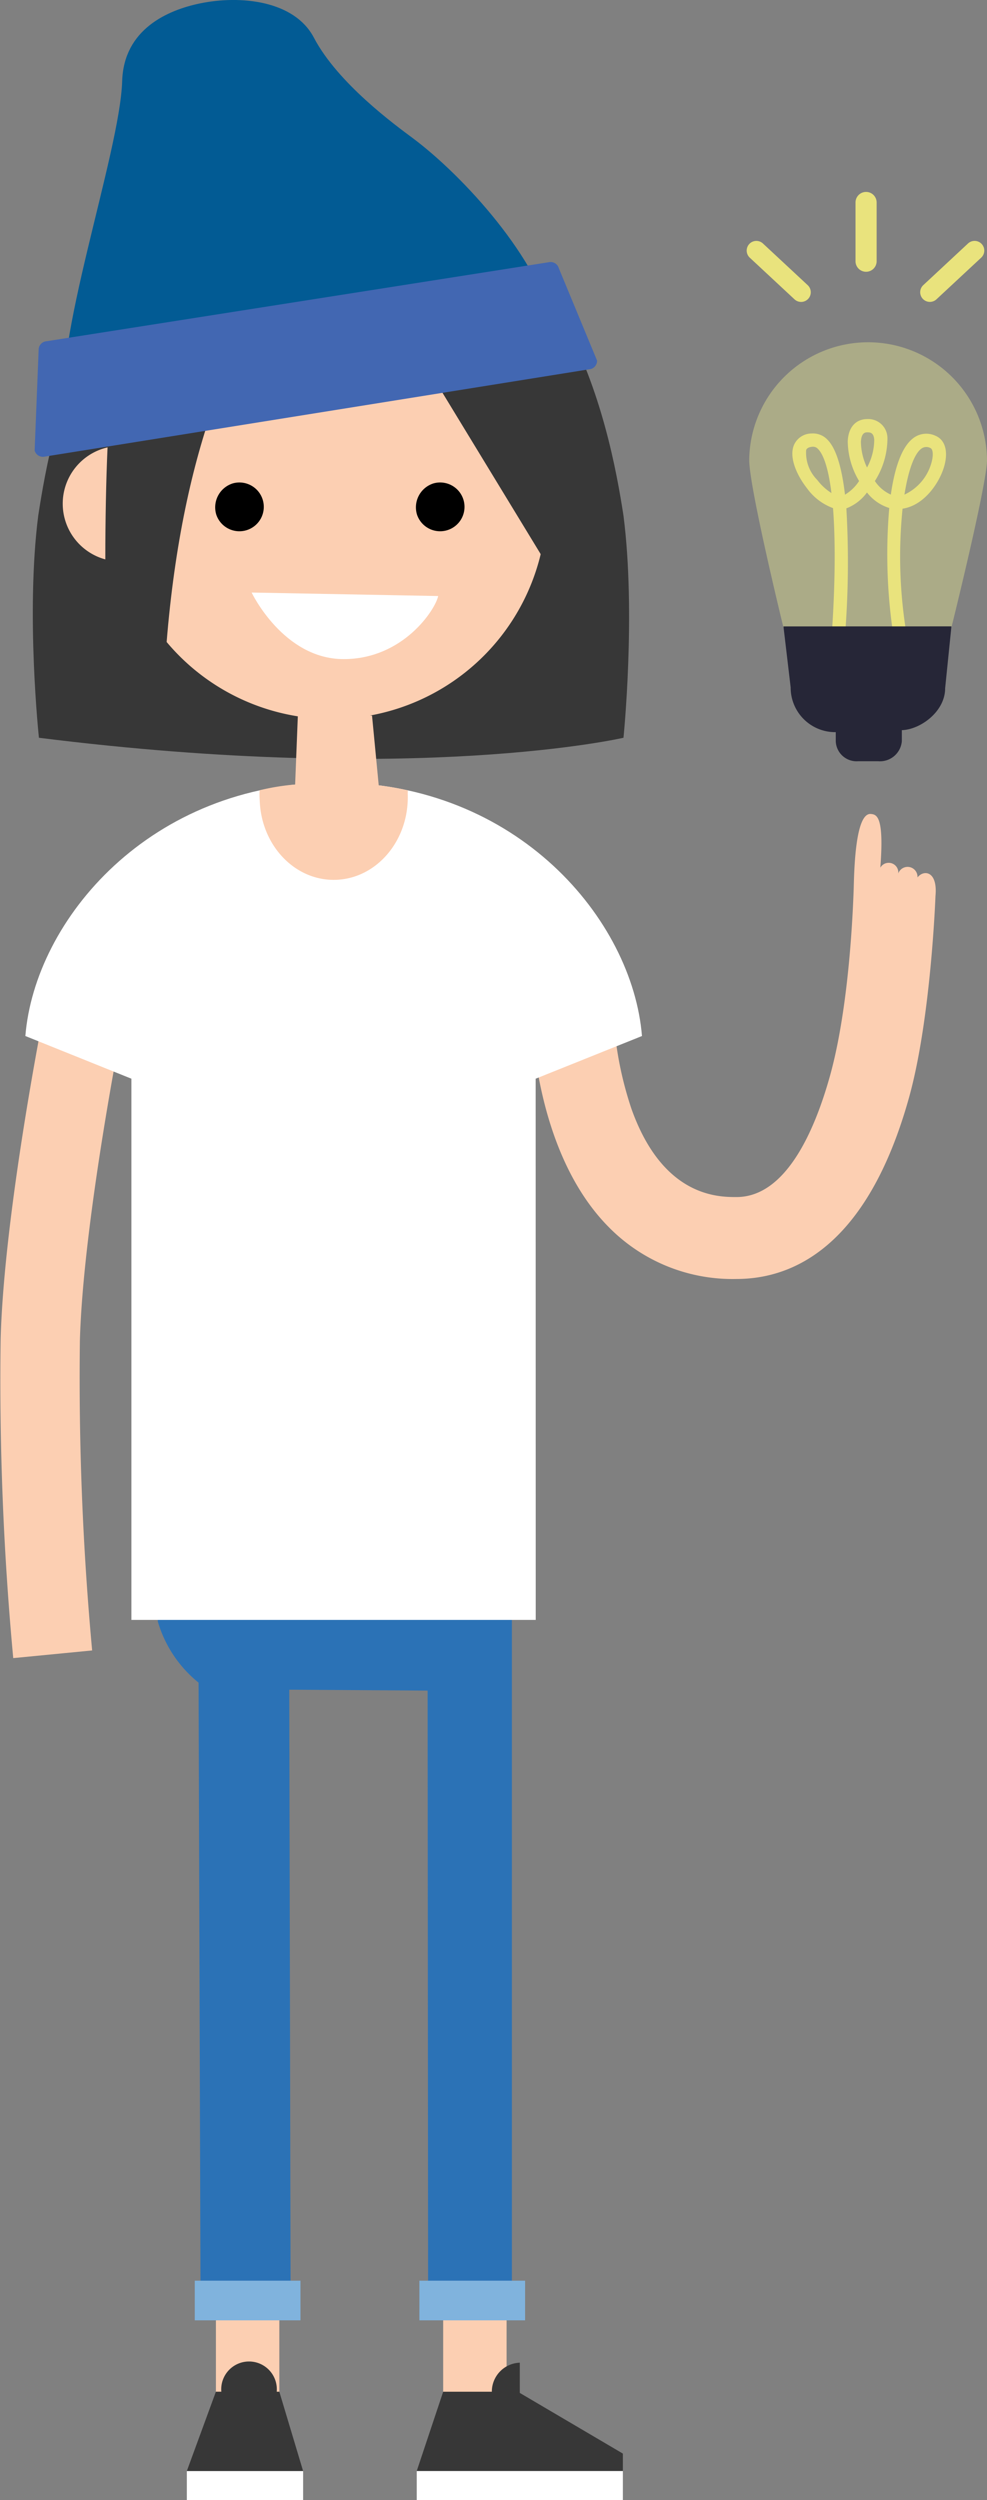 <svg xmlns="http://www.w3.org/2000/svg" width="90.982" height="230.409" viewBox="0 0 90.982 230.409"><rect x="0" y="0" width="90.982" height="230.409" fill="#808080" stroke="none"/><defs><style>.a{fill:#ebeb91;opacity:0.4;}.b{fill:#e9e37d;}.c{fill:#262637;}.d{fill:#fccfb2;}.e{fill:#fff;}.f{fill:#373737;}.g{fill:#2b72b6;}.h{fill:#80b3dd;}.i{fill:#025b94;}.j{fill:#4267b2;}</style></defs><g transform="translate(-928 -2478.591)"><g transform="translate(928 2478.591)"><g transform="translate(68.83 17.688)"><g transform="translate(0.233 13.752)"><path class="a" d="M772.449,305.581H756.965s-3.155-12.9-3.155-15.432a10.96,10.96,0,0,1,21.919,0C775.729,292.386,772.449,305.581,772.449,305.581Z" transform="translate(-753.81 -279.19)"/><path class="b" d="M778.887,310.45a7.342,7.342,0,0,1-1.159,3.933,3.469,3.469,0,0,0,1.471,1.251c.343-2.393.975-4.333,2.007-5.156a1.98,1.98,0,0,1,2.113-.264c.847.358,1.164,1.344.847,2.637-.389,1.586-1.849,3.78-3.886,4.08a43.583,43.583,0,0,0,.414,11.838l-1.2.213a49.837,49.837,0,0,1-.44-12.115A4.161,4.161,0,0,1,777,315.437,4.209,4.209,0,0,1,775.1,316.9a85.845,85.845,0,0,1-.15,12.029l-1.219-.1c0-.037.311-3.814.291-7.871-.008-1.613-.064-2.958-.152-4.081a5.149,5.149,0,0,1-2.411-1.843c-.87-1.107-1.7-2.821-1.173-4.008A1.782,1.782,0,0,1,771.914,310a1.827,1.827,0,0,1,1.452.582c.851.861,1.341,2.774,1.607,5.057a4,4,0,0,0,1.3-1.258,7.27,7.27,0,0,1-1.046-3.659c.052-1.284.731-2.051,1.817-2.051A1.768,1.768,0,0,1,778.887,310.45Zm-1.218.109c-.055-.613-.34-.665-.627-.665-.168,0-.559,0-.6.877a5.629,5.629,0,0,0,.562,2.365A5.4,5.4,0,0,0,777.669,310.559Zm-5.173.883a.6.6,0,0,0-.5-.221c-.482.034-.568.225-.6.3a3.538,3.538,0,0,0,1.017,2.757,5.021,5.021,0,0,0,1.311,1.211C773.4,312.814,772.864,311.814,772.5,311.442Zm10.483,1.117c.152-.62.1-1.121-.135-1.219a.773.773,0,0,0-.875.094c-.642.512-1.175,2.059-1.515,4.2A4.584,4.584,0,0,0,782.979,312.559Z" transform="translate(-766.145 -301.49)"/><path class="c" d="M766.764,387.122l.664,5.619a4.107,4.107,0,0,0,3.985,4.125h.173v.846a1.92,1.92,0,0,0,2.079,1.834h1.819a2.024,2.024,0,0,0,2.192-1.834v-1.028c1.705-.055,3.993-1.7,3.993-3.866l.579-5.7Z" transform="translate(-763.608 -360.831)"/></g><path class="b" d="M.974,0h0a.974.974,0,0,1,.974.974V6.385a.974.974,0,0,1-.974.974h0A.974.974,0,0,1,0,6.384V.974A.974.974,0,0,1,.974,0Z" transform="translate(10.031 0)"/><path class="b" d="M820.013,246.643a.893.893,0,0,1-1.261-.045h0a.892.892,0,0,1,.045-1.261l4.123-3.839a.893.893,0,0,1,1.261.045h0a.892.892,0,0,1-.045,1.261Z" transform="translate(-802.519 -236.746)"/><path class="b" d="M754.354,241.5a.892.892,0,0,0-1.261.045h0a.893.893,0,0,0,.045,1.261l4.124,3.839a.892.892,0,0,0,1.261-.045h0a.893.893,0,0,0-.045-1.261Z" transform="translate(-752.854 -236.746)"/></g><g transform="translate(0 0)"><g transform="translate(0 16.048)"><rect class="d" width="5.846" height="7.551" transform="translate(40.852 197.553)"/><rect class="d" width="5.846" height="7.551" transform="translate(19.903 197.553)"/><g transform="translate(38.416 201.696)"><rect class="e" width="19" height="2.68" transform="translate(0 9.985)"/><path class="f" d="M637.5,1046.8v-2.786a2.672,2.672,0,0,0-2.579,2.677l-4.485,0-2.436,7.3h19v-1.6Z" transform="translate(-628 -1044.01)"/></g><g transform="translate(17.223 201.587)"><rect class="e" width="10.718" height="2.68" transform="translate(0 10.094)"/><path class="f" d="M543.679,1046.349h.5a2.563,2.563,0,1,1,5.107,0h.239l2.192,7.308H541Z" transform="translate(-541 -1043.563)"/></g><g transform="translate(0 56.066)"><path class="g" d="M530,716v11.582a11.3,11.3,0,0,0,3.761,5.649l.187,58.525h8.3l-.127-57.876,12.753.083.047,57.793h7.721V716Z" transform="translate(-515.456 -650.27)"/><rect class="h" width="9.744" height="3.654" transform="translate(38.66 138.077)"/><rect class="h" width="9.744" height="3.654" transform="translate(17.954 138.077)"/><path class="d" d="M706.891,463.921a.913.913,0,0,0-1.772-.365.887.887,0,0,0-1.653-.535c.365-4.728-.332-4.9-.866-4.95-1.471-.148-1.546,5.411-1.59,6.927h0c-.166,4.826-.735,12.057-2.21,17.3-1.422,5.054-4.067,11.078-8.593,11.078-1.676,0-6.775,0-9.672-8.1a32.8,32.8,0,0,1-1.71-9.668l-7.551-.016c0,.544.041,13.414,7.189,20.585a15.991,15.991,0,0,0,11.745,4.749c5.128,0,12.048-2.9,15.9-16.708,2.038-7.315,2.442-18.6,2.442-18.6C708.764,463.325,707.471,463.176,706.891,463.921Z" transform="translate(-622.317 -455.168)"/><path class="d" d="M471.515,590.314l7.273-.706a274.058,274.058,0,0,1-1.13-28.534c.3-11.052,3.962-29.4,4-29.587l-7.165-1.437c-.156.776-3.818,19.144-4.138,30.824A276.036,276.036,0,0,0,471.515,590.314Z" transform="translate(-470.294 -509.615)"/><path class="e" d="M526.917,473.465l9.8-3.934c-.869-10.723-11.489-23.367-28.412-23.367s-27.558,12.644-28.427,23.367l9.775,3.934v49.878h37.27Z" transform="translate(-477.54 -446.164)"/></g><path class="f" d="M537.154,247.47c-1.263-8.17-5.415-29.971-25.389-31.4v-.048s-.161-.01-.275-.014c-.452-.013-.862-.012-1.3-.006s-.861-.007-1.313.006c-.115,0-.278.009-.278.014v.046c-20.218,1.4-24.127,23.222-25.391,31.4-1.164,9.072.063,20.48.063,20.48,34.952,4.385,53.884,0,53.884,0S538.318,256.542,537.154,247.47Z" transform="translate(-479.682 -216.003)"/></g><g transform="translate(3.194 0)"><g transform="translate(2.588 18.161)"><path class="d" d="M582.156,426.983a24.769,24.769,0,0,0-2.68-.466l-.617-6.428-6.828-.248-.26,6.6a20.82,20.82,0,0,0-3.276.532,7.76,7.76,0,0,0,.013.985c.167,4.2,3.357,7.45,7.123,7.263s6.684-3.742,6.517-7.94C582.146,427.212,582.16,427.051,582.156,426.983Z" transform="translate(-550.347 -372.3)"/><path class="d" d="M553.623,255.866a19.831,19.831,0,0,1-19.5,20.155h0a19.832,19.832,0,0,1-20.155-19.5l-.122-7.395a19.832,19.832,0,0,1,19.5-20.155h0a19.831,19.831,0,0,1,20.155,19.5Z" transform="translate(-509.016 -227.921)"/><path class="d" d="M504.673,324.084a5.321,5.321,0,1,1-5.407-5.245A5.327,5.327,0,0,1,504.673,324.084Z" transform="translate(-494.031 -295.901)"/><path class="f" d="M515.432,272.218l-5.033,1.216s-.774-20.467.354-31.61c0,0,2.371-11.287,5.162-13.63,3.605-3.026,18.494-3.516,18.494-3.516S516.706,231.5,515.432,272.218Z" transform="translate(-506.216 -224.678)"/><path class="f" d="M603.395,241.6l22.57,37.076s2-17.466-4.379-26.411C612.018,238.858,603.395,241.6,603.395,241.6Z" transform="translate(-576.755 -237.305)"/></g><path class="i" d="M494.438,188.424c-1.328-6.3,5.039-24.168,5.242-30.821.147-4.817,4.234-6.559,7.183-7.169,3.748-.774,8.7-.255,10.49,3.159,2.214,4.221,7.548,8.092,9.1,9.248,4.731,3.53,11.681,11.192,12.995,17.424Z" transform="translate(-491.613 -150.122)"/><path class="j" d="M535.249,258.371a.791.791,0,0,1-.745.806l-50.154,8.042a.792.792,0,0,1-.946-.557l.368-9.269a.791.791,0,0,1,.745-.807l46.262-7.277a.791.791,0,0,1,.947.557Z" transform="translate(-483.405 -225.139)"/><g transform="translate(16.653 44.47)"><path class="e" d="M582.71,374.629l-17.194-.321s2.919,6.134,8.482,6.134C579.494,380.442,582.466,375.86,582.71,374.629Z" transform="translate(-562.167 -364.168)"/><path d="M627.815,335.645a2.248,2.248,0,1,0,1.531-2.886A2.312,2.312,0,0,0,627.815,335.645Z" transform="translate(-609.221 -332.682)"/><path d="M551.858,335.645a2.248,2.248,0,1,0,1.532-2.886A2.311,2.311,0,0,0,551.858,335.645Z" transform="translate(-551.767 -332.682)"/></g></g></g></g></g></svg>